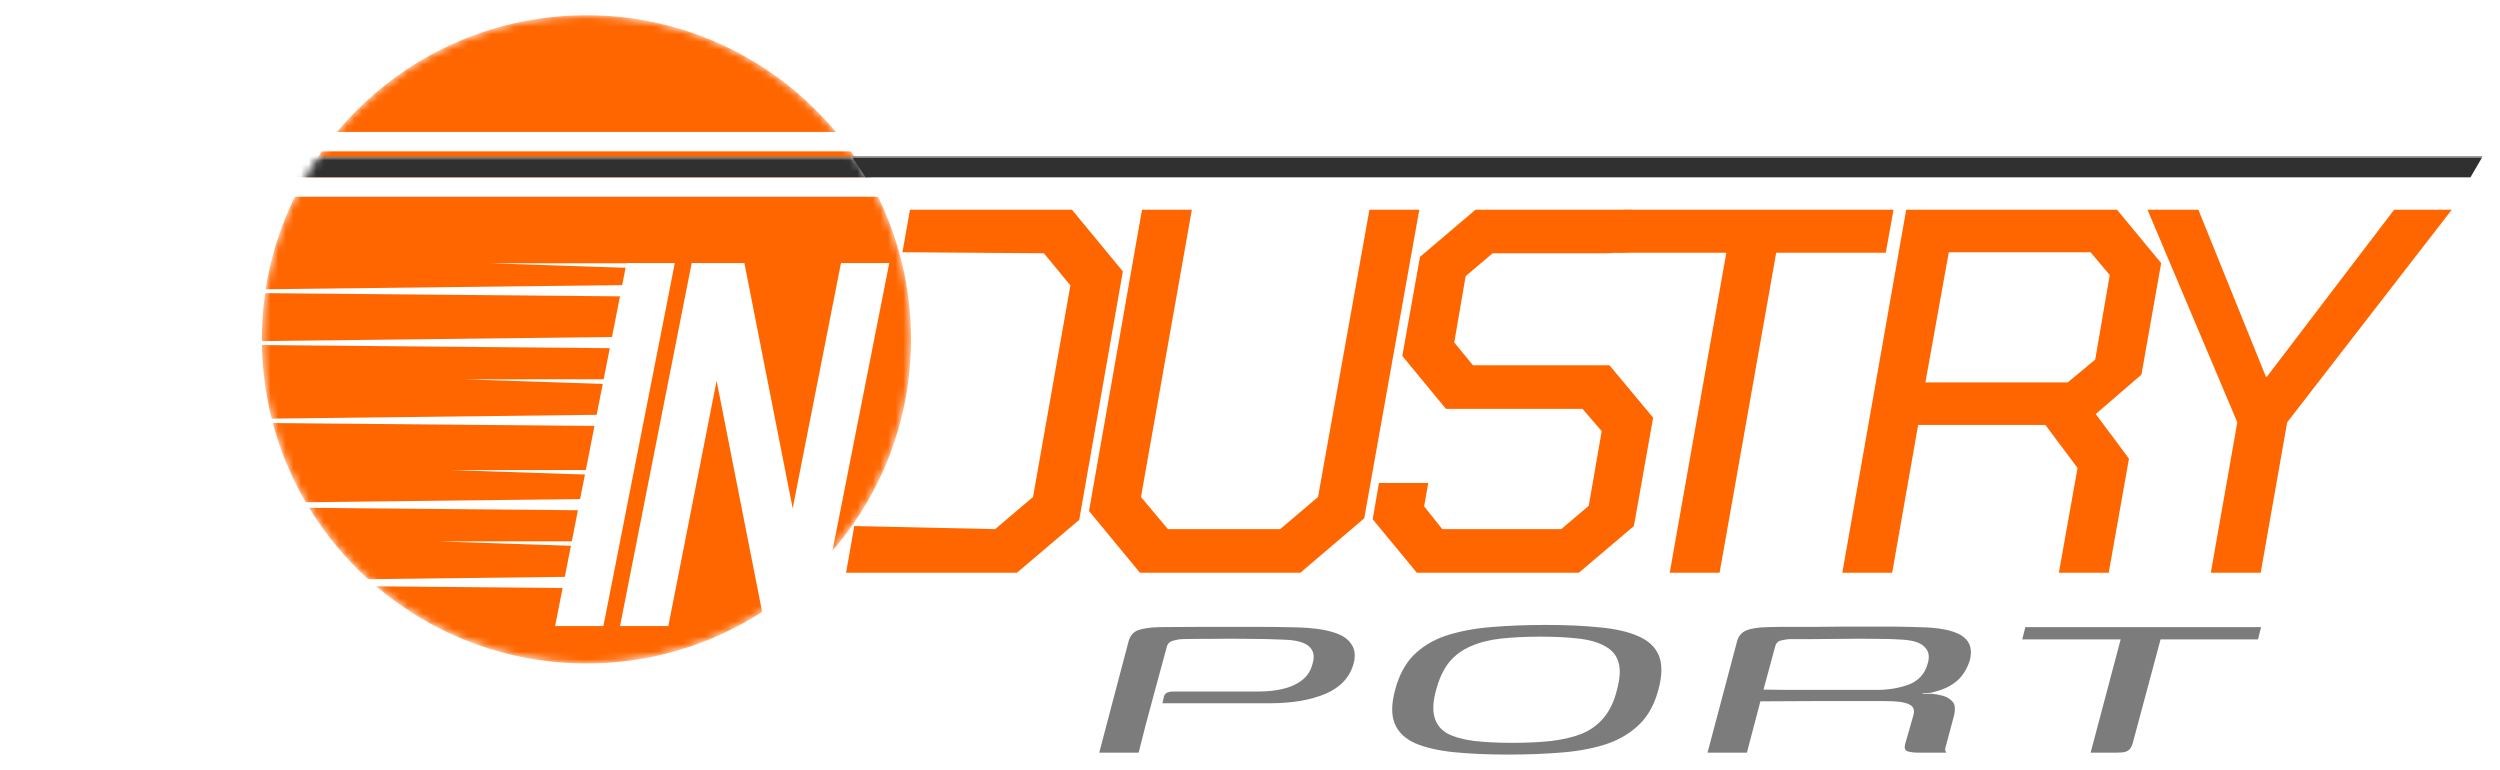 <svg width="328" height="101" viewBox="0 0 328 101" fill="none" xmlns="http://www.w3.org/2000/svg">
<g filter="url(#filter0_d_305_1236)">
<path fill-rule="evenodd" clip-rule="evenodd" d="M83.628 37.384L9.813 38.243L83.562 38.9L83.628 37.384ZM8.961 45.047L82.776 44.188L82.71 45.703L8.961 45.047ZM3 76.514L76.815 75.655L76.749 77.17L3 76.514ZM78.518 65.45L4.703 66.308L78.452 66.965L78.518 65.45ZM7.258 55.252L81.073 54.394L81.007 55.909L7.258 55.252Z" fill="white"/>
</g>
<g filter="url(#filter1_d_305_1236)">
<mask id="mask0_305_1236" style="mask-type:alpha" maskUnits="userSpaceOnUse" x="35" y="9" width="86" height="86">
<path d="M77.942 94.047C101.459 94.047 120.523 75.008 120.523 51.523C120.523 28.038 101.459 9 77.942 9C54.425 9 35.361 28.038 35.361 51.523C35.361 75.008 54.425 94.047 77.942 94.047Z" fill="#FF6600"/>
</mask>
<g mask="url(#mask0_305_1236)">
<path d="M77.94 94.047C101.457 94.047 120.521 75.008 120.521 51.523C120.521 28.038 101.457 9 77.94 9C54.423 9 35.359 28.038 35.359 51.523C35.359 75.008 54.423 94.047 77.94 94.047Z" fill="#FF6600"/>
<path d="M120.521 30.262H35.359V32.813H120.521V30.262Z" fill="white"/>
<path d="M120.521 24.309H35.359V26.86H120.521V24.309Z" fill="white"/>
<path d="M10.664 27.71H232.084V30.262H10.664V27.71Z" fill="#303030"/>
<mask id="mask1_305_1236" style="mask-type:luminance" maskUnits="userSpaceOnUse" x="10" y="27" width="223" height="4">
<path d="M232.152 27.506H10.664V30.365H232.152V27.506Z" fill="white"/>
<path d="M10.664 27.71H232.084V30.261H10.664V27.71Z" fill="black"/>
</mask>
<g mask="url(#mask1_305_1236)">
<path d="M10.664 27.914H232.084V27.506H10.664V27.914Z" fill="#7C7C7C"/>
</g>
</g>
</g>
<path fill-rule="evenodd" clip-rule="evenodd" d="M106.692 82.141H100.356L94.02 49.959L87.684 82.141H81.348L90.749 34.514H91.328H97.664L104 66.696L110.336 34.514H116.672L107.271 82.141H106.692Z" fill="white"/>
<path d="M72.832 82.141L82.2 34.514H88.536L79.168 82.141H72.832Z" fill="white"/>
<g filter="url(#filter2_d_305_1236)">
<path d="M112.857 27.71H326.612L325.127 30.262H114.561L112.857 27.71Z" fill="#303030"/>
</g>
<g filter="url(#filter3_d_305_1236)">
<path d="M120.386 34.514H141.642L148.319 42.611L142.596 75.201L134.42 82.141H112.006L116.196 58.327L120.386 34.514ZM131.559 76.425L136.532 72.207L141.438 44.448L137.963 40.229L119.404 40.093L113.083 76.017L131.559 76.425Z" fill="#FF6600"/>
<path d="M143.881 74.044L150.83 34.514H157.371L150.694 72.207L154.237 76.425H168.952L173.926 72.207L180.671 34.514H187.211L179.989 74.997L171.609 82.141H150.558L143.881 74.044Z" fill="#FF6600"/>
<path d="M181.1 75.133L181.917 70.37H188.389L187.844 73.432L190.229 76.425H205.83L209.442 73.364L211.145 63.566L208.624 60.641H190.706L184.983 53.701L187.299 40.706L194.589 34.514H215.096L214.994 34.718L214.585 34.514V36.998V40.093L211.757 40.229H196.838L193.295 43.223L191.796 51.932L194.249 54.925H212.166L217.89 61.797L215.368 76.017L208.147 82.141H186.891L181.1 75.133Z" fill="#FF6600"/>
<path d="M227.496 40.161H213.121L214.142 34.514H249.432L248.412 40.161H234.037L226.611 82.141H220.07L227.496 40.161Z" fill="#FF6600"/>
<path d="M281.957 56.15L275.961 61.321L280.321 67.172L277.664 82.141H271.124L273.576 68.397L269.353 62.75H252.66L249.253 82.141H242.713L251.094 34.514H278.754L284.544 41.522L281.957 56.15ZM277.799 43.087L275.28 40.093H256.681L253.613 57.171H272.281L275.893 54.177L277.799 43.087Z" fill="#FF6600"/>
<path d="M294.536 62.41L282.75 34.514H289.425L298.283 56.422H298.42L315.11 34.514H322.673L301.076 62.41L297.602 82.141H291.061L294.536 62.41Z" fill="#FF6600"/>
</g>
<g filter="url(#filter4_d_305_1236)">
<path d="M145.219 99.75C145.853 97.338 146.488 94.927 147.122 92.516C147.757 90.105 148.391 87.706 149.026 85.319C149.207 84.507 149.615 83.97 150.25 83.707C150.929 83.445 151.927 83.301 153.241 83.277C154.963 83.254 156.912 83.242 159.088 83.242C161.308 83.242 163.461 83.242 165.546 83.242C167.676 83.242 169.557 83.266 171.189 83.313C173.092 83.361 174.633 83.564 175.812 83.922C176.99 84.256 177.806 84.769 178.259 85.462C178.757 86.13 178.871 86.99 178.599 88.04C178.1 89.854 176.877 91.179 174.928 92.015C172.979 92.85 170.532 93.268 167.586 93.268C165.274 93.268 162.94 93.268 160.583 93.268C158.226 93.268 155.87 93.268 153.513 93.268C153.604 92.862 153.671 92.552 153.717 92.337C153.807 92.122 153.943 91.967 154.125 91.872C154.306 91.776 154.623 91.728 155.077 91.728C155.756 91.728 156.731 91.728 158 91.728C159.314 91.728 160.697 91.728 162.147 91.728C163.597 91.728 164.912 91.728 166.09 91.728C167.223 91.728 168.265 91.621 169.217 91.406C170.214 91.191 171.075 90.809 171.801 90.26C172.526 89.711 173.002 88.959 173.228 88.004C173.5 87.073 173.342 86.345 172.752 85.82C172.163 85.271 171.053 84.972 169.421 84.925C167.971 84.853 166.407 84.817 164.73 84.817C163.053 84.793 161.422 84.793 159.835 84.817C158.294 84.817 157.025 84.829 156.028 84.853C155.802 84.853 155.462 84.913 155.009 85.032C154.555 85.128 154.261 85.354 154.125 85.712C153.49 88.052 152.856 90.392 152.221 92.731C151.587 95.047 150.975 97.386 150.386 99.75H145.219Z" fill="#7C7C7C"/>
<path d="M198.8 100C196.126 100 193.747 99.893 191.662 99.678C189.623 99.463 187.946 99.069 186.631 98.496C185.317 97.899 184.433 97.04 183.98 95.918C183.527 94.796 183.549 93.316 184.048 91.478C184.546 89.615 185.34 88.124 186.427 87.001C187.561 85.856 188.965 84.996 190.642 84.423C192.365 83.85 194.336 83.468 196.557 83.277C198.778 83.086 201.203 82.991 203.831 82.991C206.505 82.991 208.862 83.098 210.901 83.313C212.987 83.504 214.687 83.898 216 84.495C217.315 85.068 218.198 85.915 218.652 87.037C219.104 88.159 219.082 89.639 218.585 91.478C218.086 93.364 217.27 94.868 216.137 95.989C215.004 97.112 213.599 97.971 211.922 98.568C210.245 99.141 208.296 99.523 206.075 99.714C203.899 99.905 201.474 100 198.8 100ZM199.412 98.46C201.361 98.46 203.084 98.377 204.579 98.21C206.12 98.019 207.457 97.697 208.59 97.243C209.723 96.765 210.674 96.061 211.445 95.13C212.216 94.199 212.783 92.993 213.145 91.513C213.554 90.01 213.621 88.804 213.349 87.897C213.077 86.966 212.488 86.261 211.582 85.784C210.721 85.282 209.566 84.948 208.114 84.781C206.709 84.614 205.032 84.531 203.084 84.531C201.18 84.531 199.458 84.614 197.917 84.781C196.421 84.948 195.107 85.282 193.974 85.784C192.84 86.261 191.889 86.966 191.118 87.897C190.393 88.804 189.827 90.01 189.419 91.513C189.011 92.993 188.943 94.199 189.215 95.13C189.487 96.061 190.053 96.765 190.914 97.243C191.775 97.697 192.931 98.019 194.381 98.21C195.832 98.377 197.509 98.46 199.412 98.46Z" fill="#7C7C7C"/>
<path d="M246.102 92.982C246.102 92.982 245.444 92.982 244.131 92.982C242.861 92.982 241.161 92.982 239.032 92.982C236.901 92.982 234.545 92.993 231.962 93.017L230.193 99.749H225.027L228.903 85.139C229.083 84.447 229.492 83.97 230.126 83.707C230.76 83.444 231.713 83.301 232.981 83.277C233.662 83.253 234.568 83.242 235.701 83.242C236.834 83.242 238.079 83.242 239.439 83.242C240.799 83.218 242.182 83.206 243.587 83.206C245.037 83.206 246.419 83.206 247.734 83.206C249.047 83.206 250.225 83.218 251.268 83.242C252.356 83.265 253.172 83.289 253.716 83.313C256.072 83.433 257.704 83.85 258.61 84.566C259.519 85.259 259.791 86.297 259.426 87.682C259.065 88.78 258.521 89.651 257.794 90.296C257.071 90.94 256.117 91.418 254.939 91.728C254.759 91.8 254.51 91.859 254.193 91.907C253.874 91.931 253.557 91.943 253.24 91.943V92.015C253.422 92.015 253.602 92.015 253.784 92.015C254.011 92.015 254.215 92.015 254.395 92.015C255.528 92.134 256.299 92.349 256.709 92.659C257.16 92.946 257.41 93.28 257.455 93.662C257.5 94.044 257.477 94.426 257.387 94.808L256.299 98.89C256.209 99.129 256.187 99.332 256.232 99.499C256.277 99.642 256.322 99.726 256.367 99.749H252.765C252.129 99.749 251.63 99.69 251.268 99.57C250.951 99.451 250.839 99.165 250.929 98.711L252.017 94.915C252.244 94.175 252.062 93.674 251.473 93.411C250.929 93.125 249.886 92.982 248.346 92.982H246.102ZM232.369 91.478C233.048 91.478 234.069 91.49 235.429 91.513C236.789 91.513 238.261 91.513 239.848 91.513C241.433 91.513 242.906 91.513 244.266 91.513C245.671 91.513 246.669 91.513 247.258 91.513C248.798 91.513 250.203 91.275 251.473 90.797C252.741 90.296 253.557 89.377 253.921 88.04C254.193 87.133 254.056 86.416 253.512 85.891C253.013 85.342 252.062 85.02 250.657 84.924C249.706 84.853 248.526 84.817 247.121 84.817C245.716 84.793 244.266 84.793 242.771 84.817C241.276 84.817 239.893 84.829 238.623 84.853C237.355 84.853 236.402 84.853 235.768 84.853C235.586 84.853 235.269 84.901 234.817 84.996C234.363 85.068 234.069 85.306 233.934 85.712L232.369 91.478Z" fill="#7C7C7C"/>
<path d="M266.723 83.277H297.656L297.249 84.889H284.467L280.796 98.568C280.706 98.854 280.591 99.081 280.456 99.248C280.319 99.415 280.117 99.547 279.845 99.642C279.618 99.714 279.209 99.75 278.62 99.75H275.288L279.231 84.889H266.316L266.723 83.277Z" fill="#7C7C7C"/>
</g>
<g filter="url(#filter5_d_305_1236)">
<path d="M112.758 27.506H326.73L326.613 27.71H113.061L112.758 27.506Z" fill="#7C7C7C"/>
</g>
<path d="M8.691 45.046L82.506 44.188L82.44 45.703L8.691 45.046Z" fill="white"/>
<path d="M2.73 76.514L76.545 75.655L76.479 77.17L2.73 76.514Z" fill="white"/>
<path d="M4.434 66.308L78.248 65.45L78.182 66.965L4.434 66.308Z" fill="white"/>
<path d="M6.988 55.252L80.803 54.394L80.737 55.909L6.988 55.252Z" fill="white"/>
<path d="M9.543 38.243L83.358 37.384L83.292 38.899L9.543 38.243Z" fill="white"/>
<path d="M64.314 34.544L84.057 34.536L83.992 35.2L64.314 34.544Z" fill="white"/>
<path d="M57.502 71.029L77.245 71.021L77.179 71.685L57.502 71.029Z" fill="white"/>
<path d="M59.205 61.674L78.948 61.666L78.882 62.33L59.205 61.674Z" fill="white"/>
<path d="M60.908 49.768L80.651 49.759L80.585 50.423L60.908 49.768Z" fill="white"/>
<defs>
<filter id="filter0_d_305_1236" x="0" y="28.384" width="84.627" height="48.786" filterUnits="userSpaceOnUse" color-interpolation-filters="sRGB">
<feFlood flood-opacity="0" result="BackgroundImageFix"/>
<feColorMatrix in="SourceAlpha" type="matrix" values="0 0 0 0 0 0 0 0 0 0 0 0 0 0 0 0 0 0 127 0" result="hardAlpha"/>
<feOffset dx="-1" dy="-7"/>
<feGaussianBlur stdDeviation="1"/>
<feComposite in2="hardAlpha" operator="out"/>
<feColorMatrix type="matrix" values="0 0 0 0 0 0 0 0 0 0 0 0 0 0 0 0 0 0 0.25 0"/>
<feBlend mode="normal" in2="BackgroundImageFix" result="effect1_dropShadow_305_1236"/>
<feBlend mode="normal" in="SourceGraphic" in2="effect1_dropShadow_305_1236" result="shape"/>
</filter>
<filter id="filter1_d_305_1236" x="32.361" y="0" width="89.162" height="94.047" filterUnits="userSpaceOnUse" color-interpolation-filters="sRGB">
<feFlood flood-opacity="0" result="BackgroundImageFix"/>
<feColorMatrix in="SourceAlpha" type="matrix" values="0 0 0 0 0 0 0 0 0 0 0 0 0 0 0 0 0 0 127 0" result="hardAlpha"/>
<feOffset dx="-1" dy="-7"/>
<feGaussianBlur stdDeviation="1"/>
<feComposite in2="hardAlpha" operator="out"/>
<feColorMatrix type="matrix" values="0 0 0 0 0 0 0 0 0 0 0 0 0 0 0 0 0 0 0.25 0"/>
<feBlend mode="normal" in2="BackgroundImageFix" result="effect1_dropShadow_305_1236"/>
<feBlend mode="normal" in="SourceGraphic" in2="effect1_dropShadow_305_1236" result="shape"/>
</filter>
<filter id="filter2_d_305_1236" x="109.857" y="18.71" width="217.754" height="11.551" filterUnits="userSpaceOnUse" color-interpolation-filters="sRGB">
<feFlood flood-opacity="0" result="BackgroundImageFix"/>
<feColorMatrix in="SourceAlpha" type="matrix" values="0 0 0 0 0 0 0 0 0 0 0 0 0 0 0 0 0 0 127 0" result="hardAlpha"/>
<feOffset dx="-1" dy="-7"/>
<feGaussianBlur stdDeviation="1"/>
<feComposite in2="hardAlpha" operator="out"/>
<feColorMatrix type="matrix" values="0 0 0 0 0 0 0 0 0 0 0 0 0 0 0 0 0 0 0.25 0"/>
<feBlend mode="normal" in2="BackgroundImageFix" result="effect1_dropShadow_305_1236"/>
<feBlend mode="normal" in="SourceGraphic" in2="effect1_dropShadow_305_1236" result="shape"/>
</filter>
<filter id="filter3_d_305_1236" x="109.006" y="25.514" width="214.668" height="56.627" filterUnits="userSpaceOnUse" color-interpolation-filters="sRGB">
<feFlood flood-opacity="0" result="BackgroundImageFix"/>
<feColorMatrix in="SourceAlpha" type="matrix" values="0 0 0 0 0 0 0 0 0 0 0 0 0 0 0 0 0 0 127 0" result="hardAlpha"/>
<feOffset dx="-1" dy="-7"/>
<feGaussianBlur stdDeviation="1"/>
<feComposite in2="hardAlpha" operator="out"/>
<feColorMatrix type="matrix" values="0 0 0 0 0 0 0 0 0 0 0 0 0 0 0 0 0 0 0.25 0"/>
<feBlend mode="normal" in2="BackgroundImageFix" result="effect1_dropShadow_305_1236"/>
<feBlend mode="normal" in="SourceGraphic" in2="effect1_dropShadow_305_1236" result="shape"/>
</filter>
<filter id="filter4_d_305_1236" x="142.219" y="79.991" width="156.438" height="21.009" filterUnits="userSpaceOnUse" color-interpolation-filters="sRGB">
<feFlood flood-opacity="0" result="BackgroundImageFix"/>
<feColorMatrix in="SourceAlpha" type="matrix" values="0 0 0 0 0 0 0 0 0 0 0 0 0 0 0 0 0 0 127 0" result="hardAlpha"/>
<feOffset dx="-1" dy="-1"/>
<feGaussianBlur stdDeviation="1"/>
<feComposite in2="hardAlpha" operator="out"/>
<feColorMatrix type="matrix" values="0 0 0 0 0 0 0 0 0 0 0 0 0 0 0 0 0 0 0.25 0"/>
<feBlend mode="normal" in2="BackgroundImageFix" result="effect1_dropShadow_305_1236"/>
<feBlend mode="normal" in="SourceGraphic" in2="effect1_dropShadow_305_1236" result="shape"/>
</filter>
<filter id="filter5_d_305_1236" x="109.758" y="18.506" width="217.973" height="9.204" filterUnits="userSpaceOnUse" color-interpolation-filters="sRGB">
<feFlood flood-opacity="0" result="BackgroundImageFix"/>
<feColorMatrix in="SourceAlpha" type="matrix" values="0 0 0 0 0 0 0 0 0 0 0 0 0 0 0 0 0 0 127 0" result="hardAlpha"/>
<feOffset dx="-1" dy="-7"/>
<feGaussianBlur stdDeviation="1"/>
<feComposite in2="hardAlpha" operator="out"/>
<feColorMatrix type="matrix" values="0 0 0 0 0 0 0 0 0 0 0 0 0 0 0 0 0 0 0.25 0"/>
<feBlend mode="normal" in2="BackgroundImageFix" result="effect1_dropShadow_305_1236"/>
<feBlend mode="normal" in="SourceGraphic" in2="effect1_dropShadow_305_1236" result="shape"/>
</filter>
</defs>
</svg>
